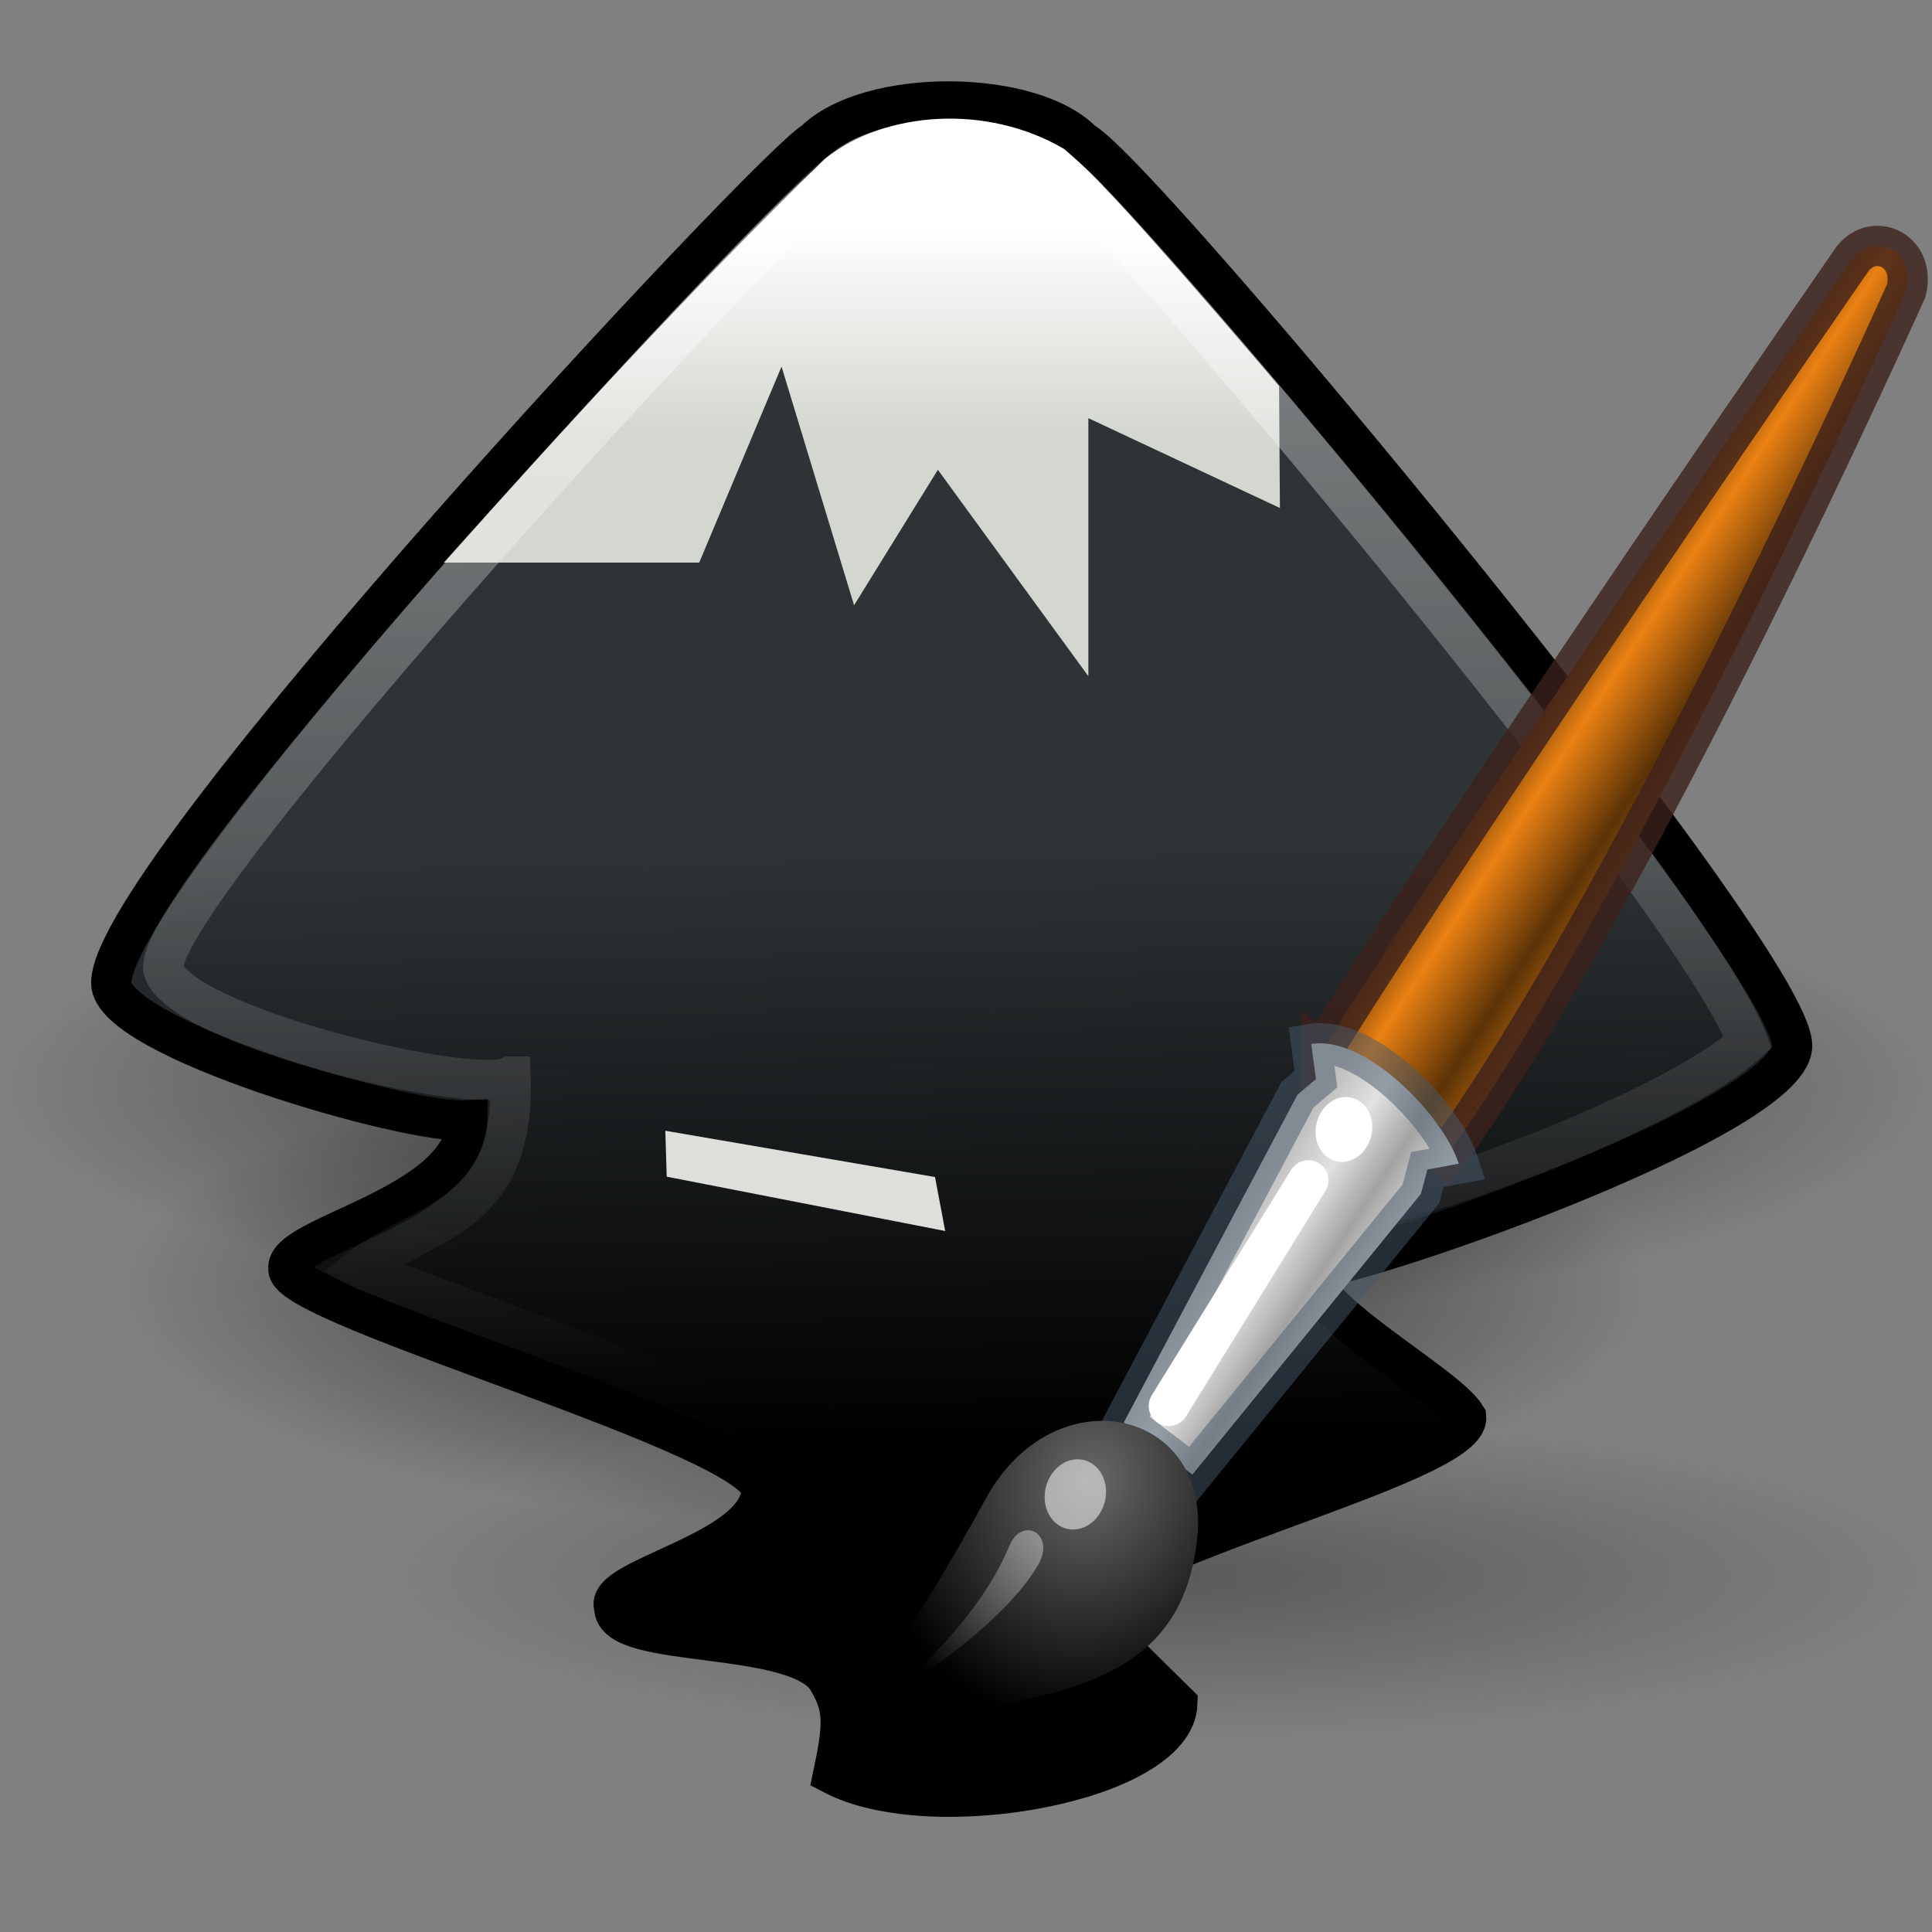 <?xml version="1.0" encoding="UTF-8" standalone="no"?>
<svg
   version="1.1"
   width="48"
   height="48"
   id="svg2434"
   sodipodi:docname="org.inkscape.Inkscape.svg"
   inkscape:version="1.2.2 (b0a8486541, 2022-12-01)"
   xmlns:inkscape="http://www.inkscape.org/namespaces/inkscape"
   xmlns:sodipodi="http://sodipodi.sourceforge.net/DTD/sodipodi-0.dtd"
   xmlns:xlink="http://www.w3.org/1999/xlink"
   xmlns="http://www.w3.org/2000/svg"
   xmlns:svg="http://www.w3.org/2000/svg"
   xmlns:rdf="http://www.w3.org/1999/02/22-rdf-syntax-ns#"
   xmlns:cc="http://creativecommons.org/ns#"
   xmlns:dc="http://purl.org/dc/elements/1.1/">
  <rect width="100%" height="100%" fill="#808080" stroke="none"/>
  <sodipodi:namedview
     id="namedview61"
     pagecolor="#ffffff"
     bordercolor="#000000"
     borderopacity="0.25"
     inkscape:showpageshadow="2"
     inkscape:pageopacity="0.0"
     inkscape:pagecheckerboard="0"
     inkscape:deskcolor="#d1d1d1"
     showgrid="false"
     inkscape:zoom="16.75"
     inkscape:cx="37.820896"
     inkscape:cy="20.208955"
     inkscape:window-width="1161"
     inkscape:window-height="856"
     inkscape:window-x="664"
     inkscape:window-y="83"
     inkscape:window-maximized="0"
     inkscape:current-layer="svg2434" />
  <defs
     id="defs2436">
    <radialGradient
       cx="26.782"
       cy="42.343"
       r="14.407"
       fx="26.782"
       fy="42.343"
       id="radialGradient2417"
       xlink:href="#linearGradient6975"
       gradientUnits="userSpaceOnUse"
       gradientTransform="matrix(1,0,0,0.282,0,30.394)" />
    <radialGradient
       cx="26.782"
       cy="42.343"
       r="14.407"
       fx="26.782"
       fy="42.343"
       id="radialGradient1687"
       xlink:href="#linearGradient6975"
       gradientUnits="userSpaceOnUse"
       gradientTransform="matrix(1,0,0,0.282,0,30.394)" />
    <linearGradient
       id="linearGradient6528">
      <stop
         id="stop6530"
         style="stop-color:#2e3436;stop-opacity:1"
         offset="0" />
      <stop
         id="stop6532"
         style="stop-color:black;stop-opacity:1"
         offset="1" />
    </linearGradient>
    <linearGradient
       x1="24.5"
       y1="23.614"
       x2="24.723"
       y2="36.879"
       id="linearGradient6534"
       xlink:href="#linearGradient6528"
       gradientUnits="userSpaceOnUse"
       gradientTransform="matrix(1.125,0,0,1.125,-2.601,-5.669)" />
    <linearGradient
       id="linearGradient6543">
      <stop
         id="stop6545"
         style="stop-color:#d3d7cf;stop-opacity:1"
         offset="0" />
      <stop
         id="stop6547"
         style="stop-color:white;stop-opacity:1"
         offset="1" />
    </linearGradient>
    <linearGradient
       x1="23.143"
       y1="16.714"
       x2="23.143"
       y2="12.643"
       id="linearGradient6549"
       xlink:href="#linearGradient6543"
       gradientUnits="userSpaceOnUse"
       gradientTransform="matrix(1.295,0,0,1.282,-7.05,-10.603)" />
    <linearGradient
       id="linearGradient8942">
      <stop
         id="stop8944"
         style="stop-color:white;stop-opacity:1"
         offset="0" />
      <stop
         id="stop8946"
         style="stop-color:white;stop-opacity:0"
         offset="1" />
    </linearGradient>
    <linearGradient
       x1="23.85"
       y1="10.529"
       x2="24.565"
       y2="35.243"
       id="linearGradient8948"
       xlink:href="#linearGradient8942"
       gradientUnits="userSpaceOnUse"
       gradientTransform="matrix(1.125,0,0,1.125,-2.601,-5.669)" />
    <linearGradient
       id="linearGradient6975">
      <stop
         id="stop6977"
         style="stop-color:black;stop-opacity:1"
         offset="0" />
      <stop
         id="stop6979"
         style="stop-color:black;stop-opacity:0"
         offset="1" />
    </linearGradient>
    <radialGradient
       cx="26.782"
       cy="42.343"
       r="14.407"
       fx="26.782"
       fy="42.343"
       id="radialGradient6981"
       xlink:href="#linearGradient6975"
       gradientUnits="userSpaceOnUse"
       gradientTransform="matrix(1,0,0,0.282,0,30.394)" />
    <linearGradient
       id="linearGradient2446">
      <stop
         id="stop2448"
         style="stop-color:white;stop-opacity:1"
         offset="0" />
      <stop
         id="stop2450"
         style="stop-color:white;stop-opacity:0"
         offset="1" />
    </linearGradient>
    <linearGradient
       x1="13.236"
       y1="37.752"
       x2="7.752"
       y2="42.282"
       id="linearGradient8938"
       xlink:href="#linearGradient2446"
       gradientUnits="userSpaceOnUse"
       gradientTransform="matrix(0.608,-0.102,0.044,0.69,16.621,13.357)" />
    <linearGradient
       id="linearGradient6963">
      <stop
         id="stop6965"
         style="stop-color:#696969;stop-opacity:1"
         offset="0" />
      <stop
         id="stop6967"
         style="stop-color:black;stop-opacity:1"
         offset="1" />
    </linearGradient>
    <radialGradient
       cx="15.415"
       cy="35.357"
       r="7.579"
       fx="15.415"
       fy="35.357"
       id="radialGradient8936"
       xlink:href="#linearGradient6963"
       gradientUnits="userSpaceOnUse"
       gradientTransform="matrix(0.71,-0.119,0.05,0.784,14.36,10.8)" />
    <linearGradient
       id="linearGradient6939">
      <stop
         id="stop6941"
         style="stop-color:#bdbdbd;stop-opacity:1"
         offset="0" />
      <stop
         id="stop6947"
         style="stop-color:#e2e2e2;stop-opacity:1"
         offset="0.333" />
      <stop
         id="stop6949"
         style="stop-color:#a3a3a3;stop-opacity:1"
         offset="0.667" />
      <stop
         id="stop6943"
         style="stop-color:#ddd;stop-opacity:1"
         offset="1" />
    </linearGradient>
    <linearGradient
       x1="19.395"
       y1="30.001"
       x2="23.109"
       y2="33.439"
       id="linearGradient8934"
       xlink:href="#linearGradient6939"
       gradientUnits="userSpaceOnUse"
       gradientTransform="matrix(0.714,-0.119,0.052,0.809,14.74,9.126)" />
    <linearGradient
       id="linearGradient6951">
      <stop
         id="stop6953"
         style="stop-color:#6e3d09;stop-opacity:1"
         offset="0" />
      <stop
         id="stop6959"
         style="stop-color:#ea8113;stop-opacity:1"
         offset="0.242" />
      <stop
         id="stop6961"
         style="stop-color:#5c3307;stop-opacity:1"
         offset="0.621" />
      <stop
         id="stop6955"
         style="stop-color:#e07c12;stop-opacity:1"
         offset="1" />
    </linearGradient>
    <linearGradient
       x1="28.059"
       y1="18.868"
       x2="33.437"
       y2="23.743"
       id="linearGradient8932"
       xlink:href="#linearGradient6951"
       gradientUnits="userSpaceOnUse"
       gradientTransform="matrix(0.714,-0.119,0.052,0.809,14.74,9.126)" />
  </defs>
  <g
     id="g3313">
    <path
       style="color:#000000;display:inline;overflow:visible;visibility:visible;opacity:0.672;fill:url(#radialGradient2417);fill-opacity:1;fill-rule:nonzero;stroke:none;stroke-width:1;marker:none"
       id="path2415"
       transform="matrix(1.319,0,0,1.476,-13.319,-30.486)"
       d="m 41.189,42.343 a 14.407,4.066 0 1 1 -28.815,0 14.407,4.066 0 1 1 28.815,0 z" />
    <path
       style="color:#000000;display:inline;overflow:visible;visibility:visible;opacity:0.672;fill:url(#radialGradient1687);fill-opacity:1;fill-rule:nonzero;stroke:none;stroke-width:1;marker:none"
       id="path1685"
       transform="matrix(1.666,0,0,1.476,-20.613,-35.486)"
       d="m 41.189,42.343 a 14.407,4.066 0 1 1 -28.815,0 14.407,4.066 0 1 1 28.815,0 z" />
    <path
       style="fill:url(#linearGradient6534);fill-opacity:1;fill-rule:evenodd;stroke:#000000;stroke-width:1px;stroke-linecap:butt;stroke-linejoin:miter;stroke-opacity:1"
       id="path5072"
       d="M 11.607,27.837 C 10.147,27.943 2.738,25.797 2.764,24.416 2.771,21.67 19.212,4.076 20.223,3.522 c 1.371,-1.364 5.414,-1.307 6.672,0 1.401,0.708 17.707,20.338 17.63,22.474 -0.084,1.841 -11.081,5.615 -12.018,5.524 0.02,1.067 3.416,2.857 3.919,3.682 0.134,1.213 -9.459,3.39 -9.486,4.844 l 2.311,2.28 c -0.064,1.927 -6.076,3.05 -8.551,1.761 0.258,-1.227 0.275,-1.651 -0.111,-2.316 -0.703,-1.308 -5.346,-0.767 -5.326,-1.834 -0.308,-0.723 3.564,-1.366 3.658,-2.893 C 18.982,35.714 7.049,32.451 7.166,31.52 7.054,30.69 11.548,29.974 11.607,27.837 Z" />
    <rect
       style="fill:none;stroke:none"
       id="rect2363"
       transform="matrix(0.914,-0.405,0.31,0.951,0,0)"
       y="17.324"
       x="7.712"
       height="22.817"
       width="20.357" />
    <path
       style="fill:url(#linearGradient6549);fill-opacity:1;fill-rule:evenodd;stroke:none"
       id="path5074"
       d="M 11.027,13.977 C 13.954,10.702 17.064,7.299 20.507,3.934 22,2.759 24.516,2.574 26.435,3.699 26.963,4.163 27.361,4.414 31.778,9.592 l 0.021,3.029 -4.759,-2.232 V 16.8 l -3.739,-5.128 -2.082,3.366 -1.802,-5.931 -2.045,4.87 z" />
    <path
       style="opacity:0.4;fill:none;stroke:url(#linearGradient8948);stroke-width:1px;stroke-linecap:butt;stroke-linejoin:miter;stroke-opacity:1"
       id="path6536"
       d="M 12.683,26.748 C 11.73,27.237 4.427,25.484 4.056,24.083 3.808,22.211 19.787,4.863 20.831,4.386 c 1.022,-1.254 4.465,-1.102 5.597,0 0.888,0.406 15.561,17.752 16.998,21.505 -1.801,1.67 -8.519,4.25 -11.676,4.584 -0.985,-0.088 -1.966,0.86 3.14,4.832 l -8.784,3.598 1.714,2.613 -5.384,1.628 -0.857,-3.484 -3.552,-0.462 2.744,-2.699 C 20.876,35.793 9.492,31.811 8.955,31.514 c 1.604,-1.214 3.851,-1.247 3.729,-4.766 z" />
    <path
       style="color:#000000;display:inline;overflow:visible;visibility:visible;opacity:0.3;fill:url(#radialGradient6981);fill-opacity:1;fill-rule:nonzero;stroke:none;stroke-width:1;marker:none"
       id="path6973"
       transform="matrix(1.338,0,0,1,-6.952,-3.169)"
       d="m 41.189,42.343 a 14.407,4.066 0 1 1 -28.815,0 14.407,4.066 0 1 1 28.815,0 z" />
    <g
       id="g8923"
       transform="translate(-4.14e-4,0.101)">
      <path
         style="color:#000000;display:inline;overflow:visible;visibility:visible;fill:url(#linearGradient8932);fill-opacity:1;fill-rule:nonzero;stroke:#3d211b;stroke-width:1;stroke-linecap:round;stroke-linejoin:miter;stroke-miterlimit:4;stroke-dasharray:none;stroke-dashoffset:0;stroke-opacity:0.8;marker:none"
         id="path6937"
         d="m 32.815,26.053 3.098,2.591 C 40.677,22.071 47.362,7.117 47.362,7.117 47.605,6.074 46.483,5.631 45.984,6.39 c 0,0 -9.039,13.043 -13.169,19.664 z" />
      <path
         style="color:#000000;display:inline;overflow:visible;visibility:visible;fill:url(#linearGradient8934);fill-opacity:1;fill-rule:nonzero;stroke:#485a6c;stroke-width:1;stroke-linecap:round;stroke-linejoin:miter;stroke-miterlimit:4;stroke-dasharray:none;stroke-dashoffset:0;stroke-opacity:0.5;marker:none"
         id="path6935"
         d="m 27.921,35.238 1.703,1.297 5.679,-6.976 0.16,-0.604 0.78,-0.145 c -0.393,-1.212 -2.326,-3.197 -3.664,-2.973 l 0.115,0.872 -0.458,0.388 z" />
      <path
         style="color:#000000;display:inline;overflow:visible;visibility:visible;fill:url(#radialGradient8936);fill-opacity:1;fill-rule:nonzero;stroke:none;stroke-width:0.2;marker:none"
         id="path6933"
         d="m 20.985,42.868 c 4.714,-0.788 8.332,-0.75 8.76,-4.752 0.345,-3.226 -3.551,-4.092 -5.255,-0.979 -1.642,2.999 -3.505,5.731 -3.505,5.731 z" />
      <path
         style="color:#000000;display:inline;overflow:visible;visibility:visible;opacity:0.528;fill:#ffffff;fill-opacity:1;fill-rule:nonzero;stroke:none;stroke-width:1;marker:none"
         id="path6971"
         transform="matrix(0.608,-0.102,0.044,0.69,20.42,11.757)"
         d="m 8.875,37.75 a 1.25,1.25 0 1 1 -2.5,0 1.25,1.25 0 1 1 2.5,0 z" />
      <path
         style="color:#000000;display:inline;overflow:visible;visibility:visible;fill:#ffffff;fill-opacity:1;fill-rule:nonzero;stroke:none;stroke-width:1;marker:none"
         id="path6983"
         transform="matrix(0.562,-0.094,0.041,0.638,27.557,4.593)"
         d="m 8.875,37.75 a 1.25,1.25 0 1 1 -2.5,0 1.25,1.25 0 1 1 2.5,0 z" />
      <path
         style="color:#000000;display:inline;overflow:visible;visibility:visible;fill:none;stroke:#ffffff;stroke-width:1;stroke-linecap:round;stroke-linejoin:round;stroke-miterlimit:4;stroke-dasharray:none;stroke-dashoffset:0;stroke-opacity:1;marker:none"
         id="path6985"
         d="m 32.506,29.223 -3.466,5.605" />
      <path
         style="color:#000000;display:inline;overflow:visible;visibility:visible;opacity:0.428;fill:url(#linearGradient8938);fill-opacity:1;fill-rule:nonzero;stroke:none;stroke-width:1;marker:none"
         id="path1571"
         d="m 21.889,42.181 c 0,0 2.299,-1.727 3.189,-3.876 0.315,-0.76 1.167,-0.299 0.71,0.482 -0.987,1.687 -3.899,3.394 -3.899,3.394 z" />
    </g>
    <path
       style="fill:#dde0da;fill-opacity:1;fill-rule:evenodd;stroke:none"
       id="path8968"
       d="m 23.231,29.243 -6.701,-1.15 0.034,1.141 6.919,1.35 -0.253,-1.342 z" />
  </g>
</svg>
